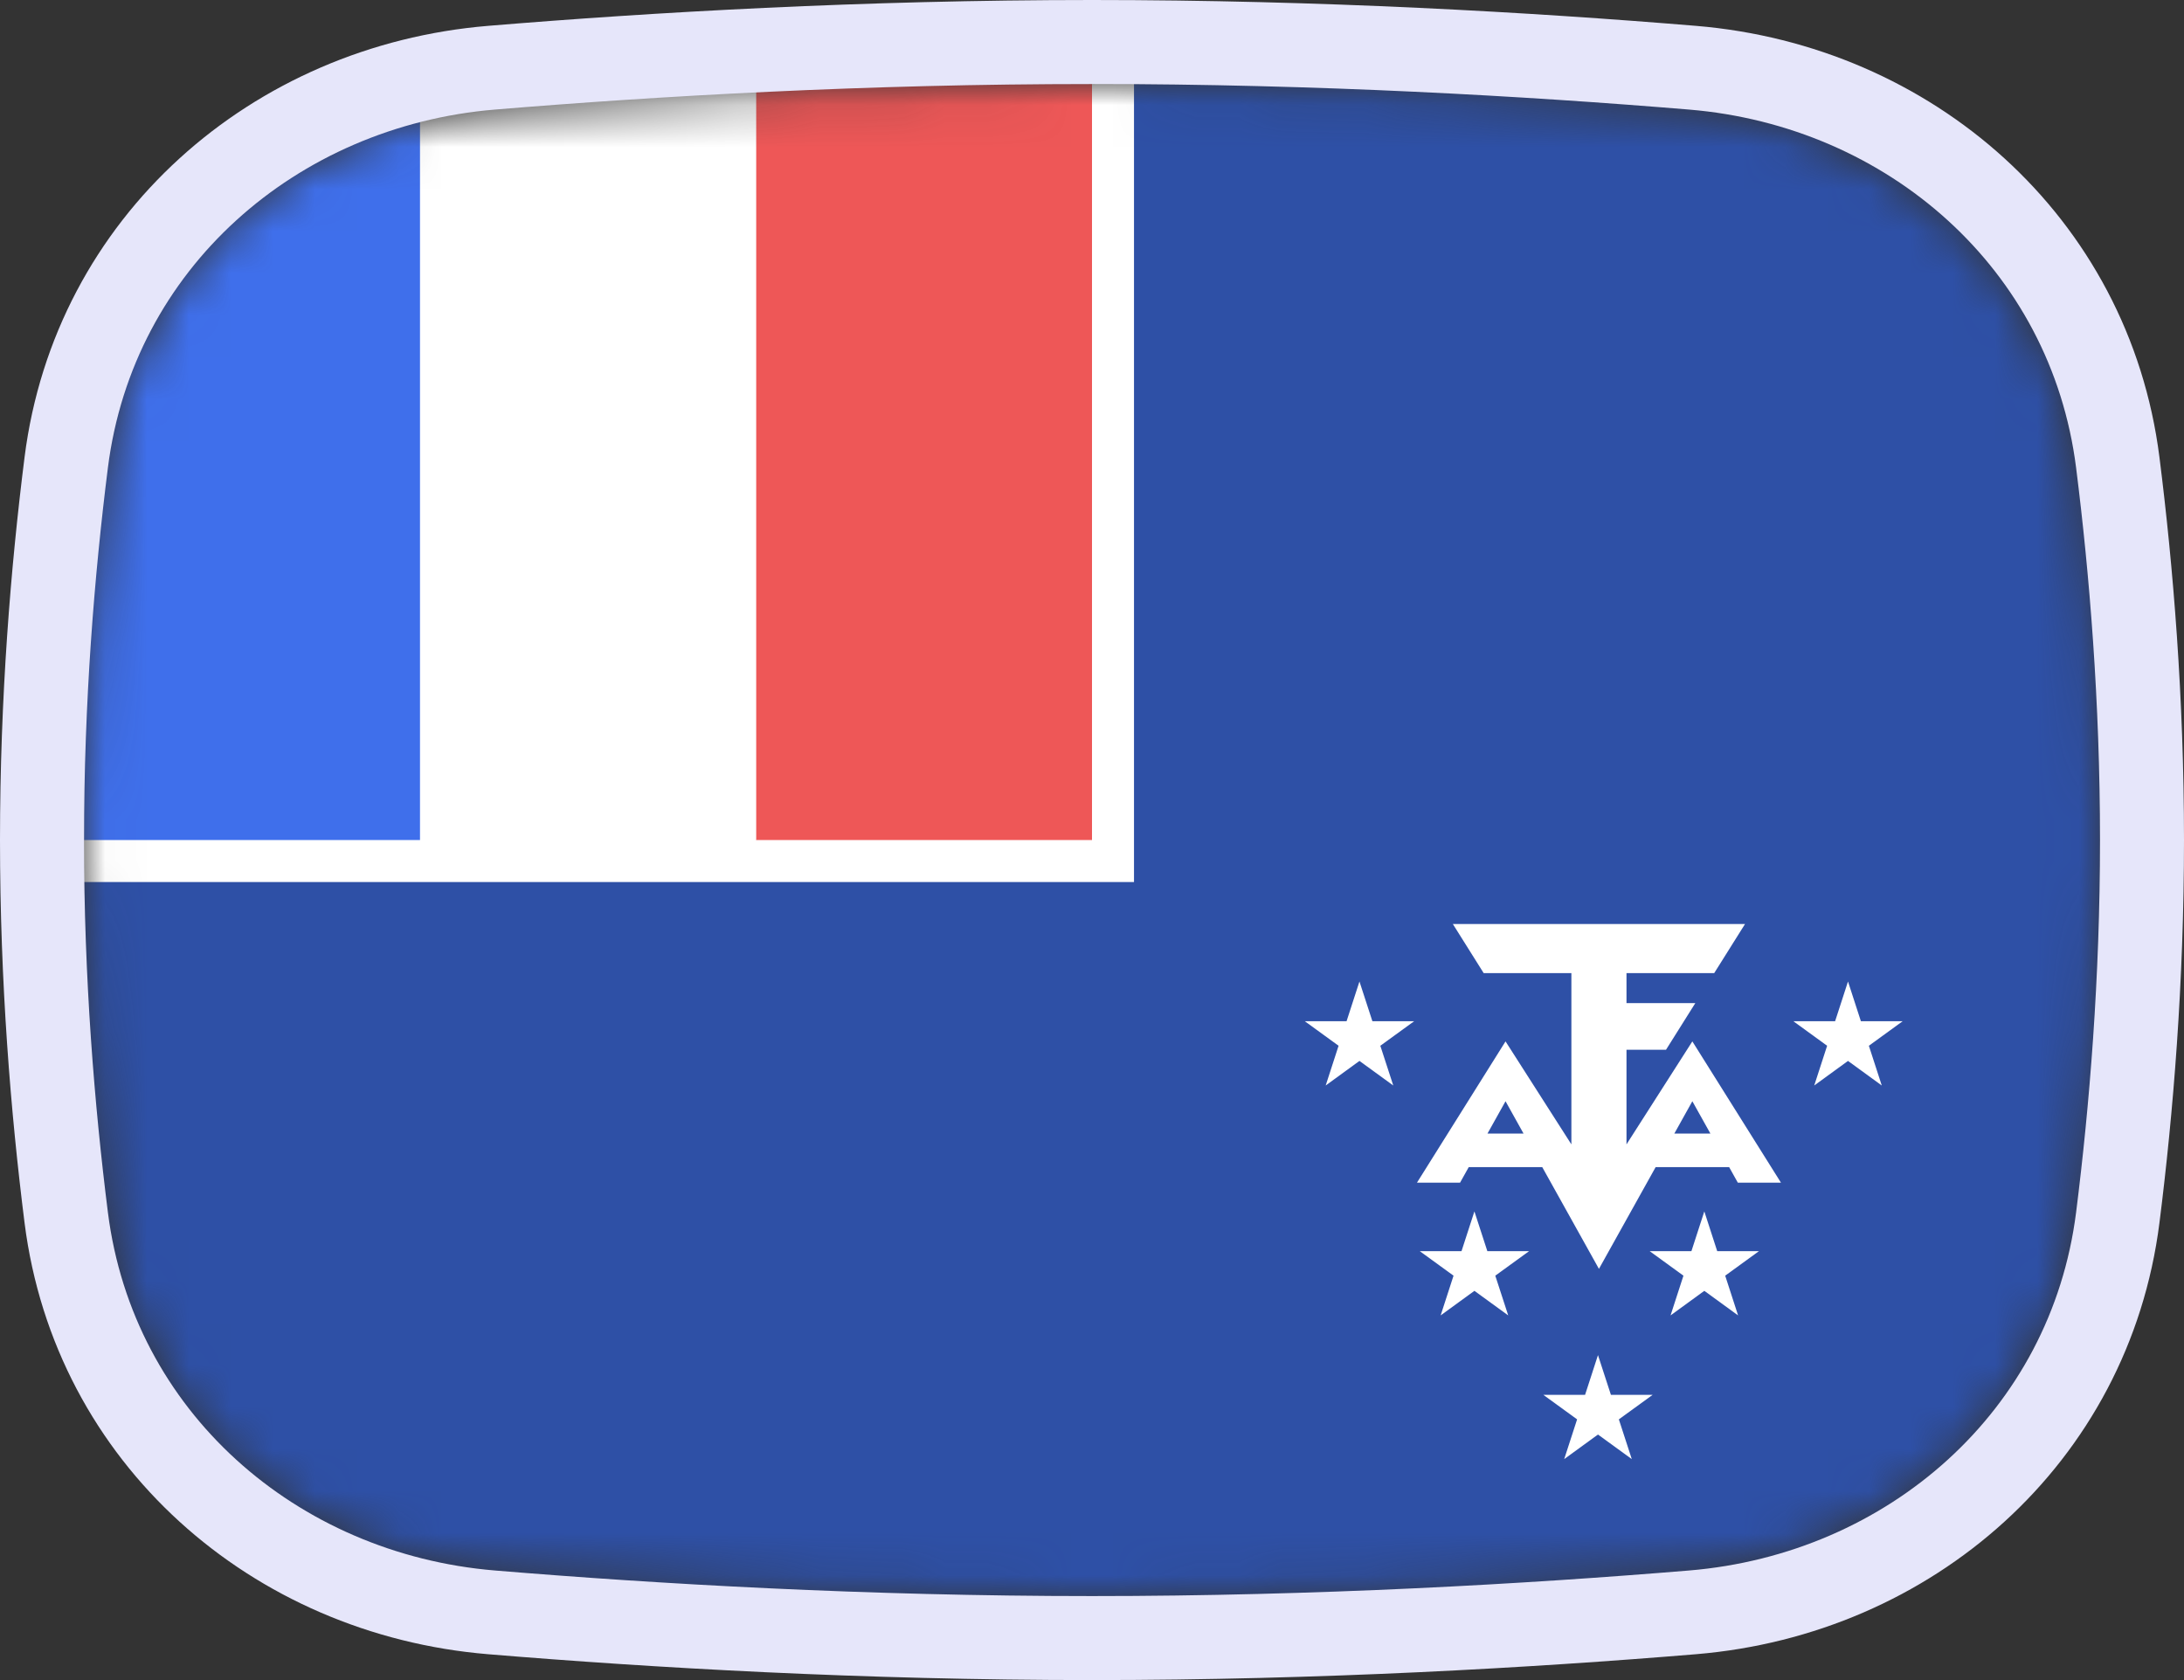 <svg width="52" height="40" viewBox="0 0 52 40" fill="none" xmlns="http://www.w3.org/2000/svg">
<rect x="0" y="0" width="52" height="40" fill="#333333" stroke="none"/>
<mask id="mask0_1_41712" style="mask-type:alpha" maskUnits="userSpaceOnUse" x="2" y="2" width="48" height="36">
<path d="M2.569 11.136C3.167 6.412 7.042 3.002 11.786 2.609C15.641 2.289 20.62 2 26 2C31.38 2 36.359 2.289 40.214 2.609C44.959 3.002 48.833 6.412 49.431 11.136C49.752 13.676 50 16.704 50 20C50 23.296 49.752 26.324 49.431 28.864C48.833 33.587 44.959 36.998 40.214 37.391C36.359 37.711 31.38 38 26 38C20.62 38 15.641 37.711 11.786 37.391C7.042 36.998 3.167 33.587 2.569 28.864C2.248 26.324 2 23.296 2 20C2 16.704 2.248 13.676 2.569 11.136Z" fill="#00D0BF"/>
</mask>
<g mask="url(#mask0_1_41712)">
<rect x="2" y="2" width="48" height="36" fill="#2E50A6"/>
<rect x="27" y="21" width="26" height="20" transform="rotate(-180 27 21)" fill="white"/>
<rect x="26" y="20" width="8" height="18" transform="rotate(-180 26 20)" fill="#EE5757"/>
<rect x="18" y="20" width="8" height="18" transform="rotate(-180 18 20)" fill="white"/>
<rect x="10" y="20" width="8" height="18" transform="rotate(-180 10 20)" fill="#3F6FEB"/>
<path d="M34.592 22L35.326 23.169H37.414V27.246L35.846 24.794L33.737 28.158H34.763L35.846 26.219L38.07 30.21L40.294 26.219L41.377 28.158H42.404L40.294 24.794L38.726 27.246V24.993H39.667L40.365 23.882H38.726V23.169H40.814L41.548 22H34.592ZM37.044 26.989H34.763V27.787H37.044V26.989ZM41.377 26.989H39.096V27.787H41.377V26.989Z" fill="white"/>
<path d="M32.368 23.368L32.676 24.314H33.67L32.865 24.898L33.173 25.844L32.368 25.259L31.564 25.844L31.871 24.898L31.067 24.314H32.061L32.368 23.368Z" fill="white"/>
<path d="M44 23.368L44.307 24.314H45.301L44.497 24.898L44.804 25.844L44 25.259L43.196 25.844L43.503 24.898L42.699 24.314H43.693L44 23.368Z" fill="white"/>
<path d="M40.579 28.842L40.886 29.788H41.88L41.076 30.372L41.383 31.318L40.579 30.733L39.775 31.318L40.082 30.372L39.278 29.788H40.272L40.579 28.842Z" fill="white"/>
<path d="M35.105 28.842L35.413 29.788H36.407L35.602 30.372L35.91 31.318L35.105 30.733L34.301 31.318L34.608 30.372L33.804 29.788H34.798L35.105 28.842Z" fill="white"/>
<path d="M38.047 32.263L38.355 33.209H39.349L38.544 33.793L38.852 34.739L38.047 34.154L37.243 34.739L37.55 33.793L36.746 33.209H37.74L38.047 32.263Z" fill="white"/>
</g>
<path d="M26 1C20.585 1 15.578 1.291 11.704 1.612C6.531 2.041 2.239 5.777 1.577 11.01C1.252 13.584 1 16.655 1 20C1 23.345 1.252 26.416 1.577 28.99C2.239 34.223 6.531 37.959 11.704 38.388C15.578 38.709 20.585 39 26 39C31.415 39 36.422 38.709 40.297 38.388C45.469 37.959 49.761 34.223 50.423 28.99C50.748 26.416 51 23.345 51 20C51 16.655 50.748 13.584 50.423 11.01C49.761 5.777 45.469 2.041 40.297 1.612C36.422 1.291 31.415 1 26 1Z" stroke="#E6E6FA" stroke-width="2"/>
</svg>
